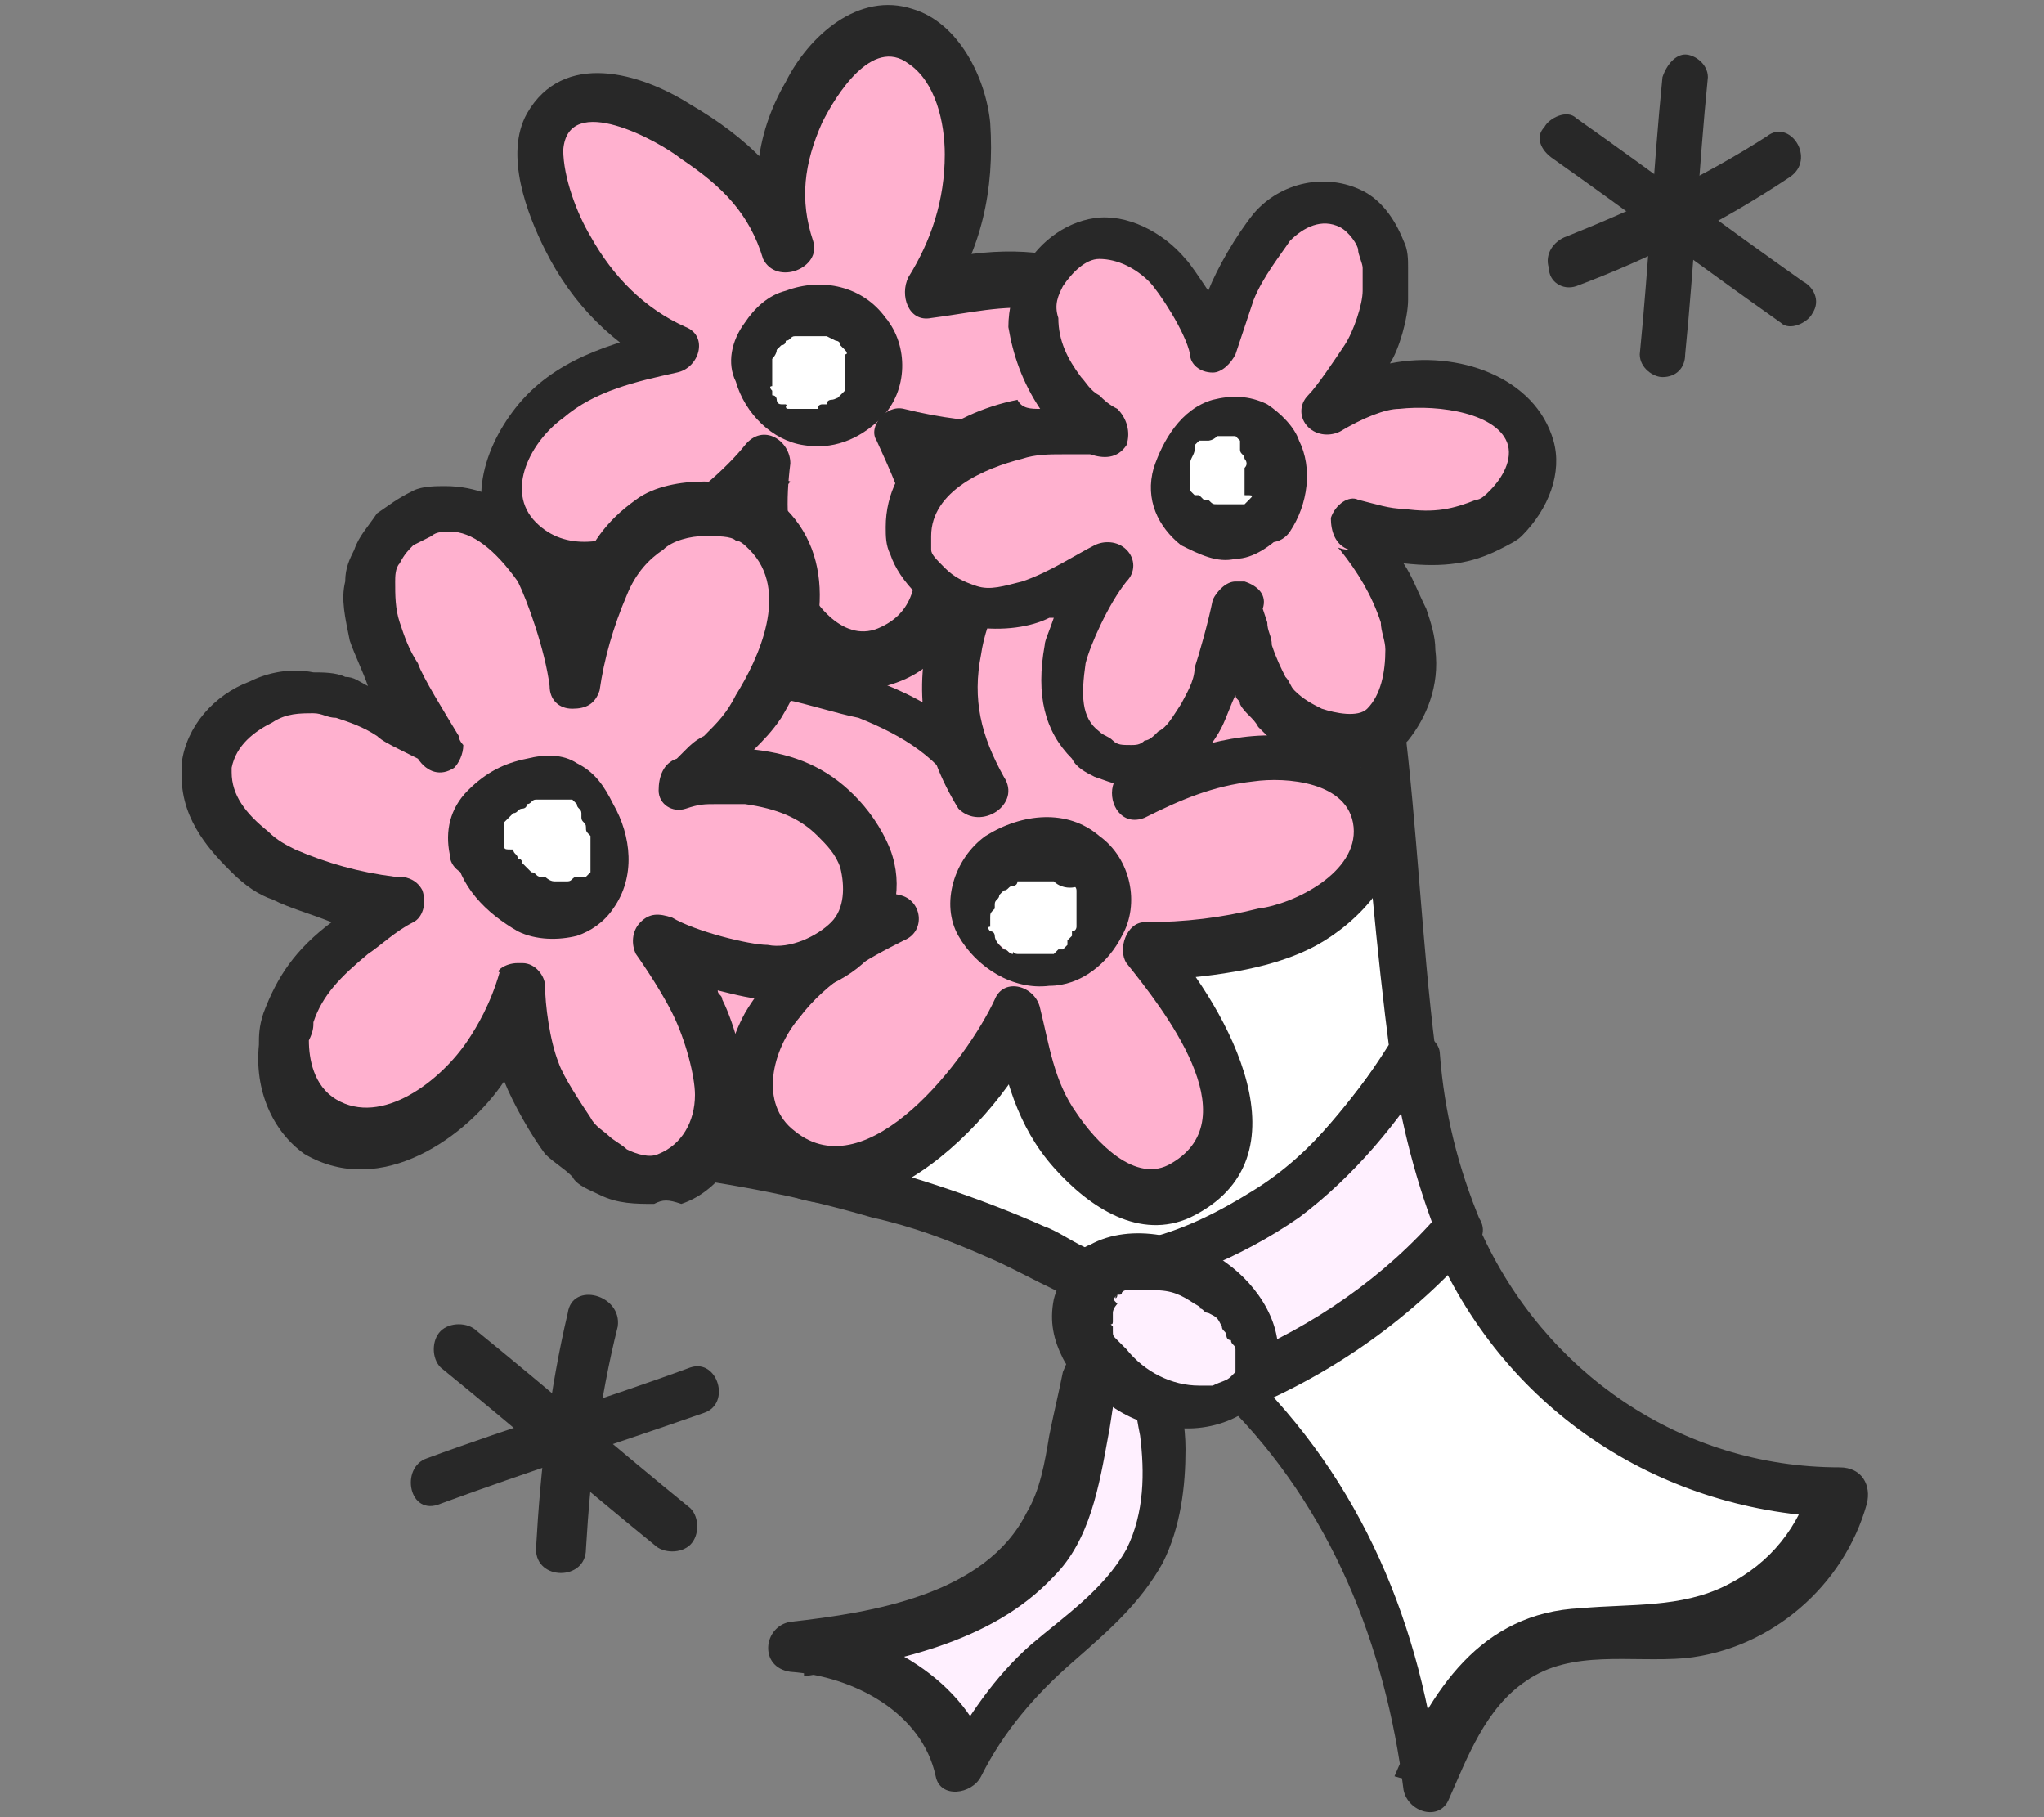 <?xml version="1.0" encoding="utf-8"?>
<!-- Generator: Adobe Illustrator 26.0.2, SVG Export Plug-In . SVG Version: 6.00 Build 0)  -->
<svg version="1.1" id="레이어_1" xmlns="http://www.w3.org/2000/svg" xmlns:xlink="http://www.w3.org/1999/xlink" x="0px"
	 y="0px" viewBox="0 0 45 40" style="enable-background:new 0 0 45 40;" xml:space="preserve">
<rect x="0" y="0" width="45" height="40" fill="#808080" stroke="none"/>
<style type="text/css">
	.st0{fill:#282828;}
	.st1{fill:#FFFFFF;}
	.st2{fill:#FFF0FF;}
	.st3{fill:#FFB1CF;}
</style>
<g>
	<g>
		<g>
			<path class="st0" d="M34.7,6.3c1.6-0.6,3.2-1.4,4.7-2.4c0.6-0.4,0-1.3-0.5-0.9c-1.4,0.9-2.9,1.6-4.4,2.2
				c-0.3,0.1-0.5,0.4-0.4,0.7C34.1,6.2,34.4,6.4,34.7,6.3L34.7,6.3z"/>
		</g>
	</g>
	<g>
		<g>
			<path class="st0" d="M36.6,1.7c-0.2,2-0.3,4.1-0.5,6.1c0,0.3,0.3,0.5,0.5,0.5c0.3,0,0.5-0.2,0.5-0.5c0.2-2,0.3-4.1,0.5-6.1
				c0-0.3-0.3-0.5-0.5-0.5C36.9,1.2,36.7,1.4,36.6,1.7L36.6,1.7z"/>
		</g>
	</g>
	<g>
		<g>
			<path class="st0" d="M34.2,3.5c1.7,1.2,3.3,2.4,5,3.6c0.2,0.2,0.6,0,0.7-0.2c0.2-0.3,0-0.6-0.2-0.7c-1.7-1.2-3.3-2.4-5-3.6
				c-0.2-0.2-0.6,0-0.7,0.2C33.8,3,33.9,3.3,34.2,3.5L34.2,3.5z"/>
		</g>
	</g>
	<g>
		<g>
			<path class="st0" d="M12.5,28.9c-0.4,1.7-0.6,3.4-0.7,5.2c0,0.7,1.1,0.7,1.1,0c0.1-1.7,0.3-3.3,0.7-4.9
				C13.7,28.5,12.6,28.2,12.5,28.9L12.5,28.9z"/>
		</g>
	</g>
	<g>
		<g>
			<path class="st0" d="M15.2,33.2c-1.6-1.3-3.1-2.6-4.7-3.9c-0.2-0.2-0.6-0.2-0.8,0c-0.2,0.2-0.2,0.6,0,0.8
				c1.6,1.3,3.1,2.6,4.7,3.9c0.2,0.2,0.6,0.2,0.8,0C15.4,33.8,15.4,33.4,15.2,33.2L15.2,33.2z"/>
		</g>
	</g>
	<g>
		<g>
			<path class="st0" d="M15.2,30.1c-1.9,0.7-3.9,1.3-5.8,2c-0.6,0.2-0.4,1.3,0.3,1c1.9-0.7,3.8-1.3,5.8-2
				C16.1,30.9,15.8,29.9,15.2,30.1L15.2,30.1z"/>
		</g>
	</g>
	<g>
		<g>
			<g>
				<path class="st1" d="M32.1,27.3c0-0.1,0-0.2-0.1-0.2c-1.3,1.5-2.9,2.7-4.8,3.4c2.1,2.1,3.6,4.9,4.1,8.8c0.5-1.2,1.1-2.5,2.3-3.1
					c1.1-0.5,2.3-0.2,3.5-0.4c1.6-0.3,2.9-1.5,3.4-3C36.4,32.9,33.4,30.2,32.1,27.3z"/>
			</g>
			<g>
				<g>
					<path class="st0" d="M32.6,27.1c0-0.1-0.1-0.2-0.1-0.2c-0.1-0.4-0.7-0.4-0.9-0.1c-1.2,1.4-2.8,2.5-4.5,3.2
						c-0.4,0.2-0.4,0.7-0.1,0.9c2.3,2.3,3.5,5.3,3.9,8.5c0.1,0.5,0.8,0.7,1,0.2c0.4-0.9,0.8-2,1.7-2.6c1-0.7,2.3-0.4,3.5-0.5
						c1.9-0.2,3.5-1.6,4-3.4c0.1-0.4-0.1-0.8-0.6-0.8C37,32.3,34,30.2,32.6,27.1c-0.3-0.6-1.3-0.2-1,0.4c1.6,3.6,5,5.8,8.9,5.9
						c-0.2-0.3-0.4-0.5-0.6-0.8c-0.3,1-0.9,1.8-1.9,2.3c-1,0.5-2.1,0.4-3.2,0.5c-2.2,0.1-3.3,1.8-4.1,3.7c0.3,0.1,0.7,0.1,1,0.2
						c-0.4-3.5-1.7-6.7-4.3-9.2c0,0.3-0.1,0.6-0.1,0.9c1.9-0.8,3.6-2,5-3.6c-0.3,0-0.6-0.1-0.9-0.1c0,0.1,0.1,0.2,0.1,0.2
						C31.9,28.2,32.9,27.8,32.6,27.1z"/>
				</g>
			</g>
		</g>
		<g>
			<g>
				<path class="st1" d="M31.1,23.2c-0.2-1.4-0.2-2.7-0.4-4.3c-0.4-3.4-0.1-4.7-2.1-9.2L14.2,25.3c3.6,0.5,7,1.3,9.9,2.9
					c1.6-0.3,3.1-0.9,4.3-1.8C29.5,25.5,30.3,24.4,31.1,23.2z"/>
			</g>
			<g>
				<g>
					<path class="st0" d="M31.6,23.1c-0.3-2.4-0.4-4.9-0.7-7.3c-0.2-2.2-0.9-4.3-1.8-6.3c-0.2-0.4-0.7-0.4-0.9-0.1
						C24,13.9,19.8,18.5,15.6,23c-0.6,0.6-1.2,1.3-1.8,1.9c-0.3,0.3,0,0.8,0.3,0.9c1.7,0.2,3.4,0.5,5.1,1c0.9,0.2,1.7,0.5,2.6,0.9
						c0.7,0.3,1.5,0.8,2.2,1c0.6,0.1,1.5-0.3,2-0.5c0.8-0.3,1.5-0.6,2.2-1.1c1.4-0.9,2.4-2.2,3.3-3.6c0.4-0.6-0.5-1.3-0.8-0.7
						c-0.8,1.3-1.8,2.6-3.1,3.4c-0.8,0.5-1.6,0.9-2.5,1.1c-0.3,0.1-0.7,0.2-1.1,0.2c-0.3-0.1-0.7-0.4-1-0.5
						c-2.7-1.2-5.7-1.9-8.7-2.3c0.1,0.3,0.2,0.6,0.3,0.9c4.2-4.6,8.4-9.1,12.6-13.7c0.6-0.6,1.2-1.3,1.8-1.9c-0.3,0-0.6-0.1-0.9-0.1
						c0.9,2,1.5,4,1.8,6.2c0.2,2.4,0.4,4.8,0.7,7.1C30.6,23.9,31.7,23.8,31.6,23.1z"/>
				</g>
			</g>
		</g>
		<g>
			<g>
				<path class="st2" d="M32,27.1c-0.6-1.4-0.8-2.6-1-3.9c-0.7,1.2-1.6,2.3-2.7,3.1c-1.3,1-2.8,1.6-4.3,1.8c1.2,0.6,2.3,1.4,3.2,2.3
					C29.1,29.7,30.8,28.6,32,27.1z"/>
			</g>
			<g>
				<g>
					<path class="st0" d="M32.6,26.9c-0.5-1.2-0.8-2.4-0.9-3.7c0-0.4-0.7-0.7-1-0.3C29.9,24,29.1,25.1,28,26
						c-1.2,0.9-2.5,1.4-3.9,1.7c-0.5,0.1-0.6,0.8-0.2,1c1.1,0.6,2.2,1.3,3.1,2.2c0.1,0.1,0.4,0.1,0.5,0.1c1.9-0.8,3.6-2,5-3.6
						c0.5-0.5-0.4-1.2-0.8-0.7c-1.2,1.4-2.8,2.5-4.5,3.2c0.2,0,0.4,0.1,0.5,0.1c-1-0.9-2.1-1.7-3.3-2.4c-0.1,0.3-0.1,0.7-0.2,1
						c1.6-0.3,3.1-0.9,4.4-1.8c1.2-0.9,2.2-2.1,3-3.4c-0.3-0.1-0.6-0.2-1-0.3c0.2,1.4,0.5,2.7,1,4C31.8,27.9,32.8,27.5,32.6,26.9z"
						/>
				</g>
			</g>
		</g>
		<g>
			<g>
				<path class="st2" d="M25.8,28.5c-0.4,0-1,0.5-1.3,0.8c-1.1,1.5-0.4,2.3-1.4,4.3c-1,1.9-3.9,2.4-5.6,2.7c1.4,0.1,3.3,1,3.7,2.6
					c0.3-0.6,0.5-0.9,0.9-1.5c0.4-0.5,1.2-1.2,1.7-1.6c1.9-1.6,2-2.9,1.7-5.1c-0.1-0.9,0.2-1.3,0.5-2C26,28.6,25.8,28.5,25.8,28.5z"
					/>
			</g>
			<g>
				<g>
					<path class="st0" d="M25.7,28c-1.1,0.1-1.9,1.2-2.3,2.2c-0.1,0.5-0.2,0.9-0.3,1.4c-0.1,0.6-0.2,1.2-0.5,1.7
						c-0.9,1.8-3.4,2.2-5.2,2.4c-0.6,0.1-0.7,1,0,1.1c1.4,0.1,2.9,0.9,3.2,2.3c0.1,0.5,0.8,0.4,1,0c0.5-1,1.2-1.8,2-2.5
						c0.8-0.7,1.5-1.3,2-2.2c0.4-0.8,0.5-1.7,0.5-2.5c0-0.5-0.1-1-0.2-1.5c0-0.6,0.3-1,0.5-1.5c0.1-0.2,0-0.5-0.2-0.6
						C26.3,28.1,26.2,28,26,28c-0.7-0.2-1.1,0.8-0.4,1c0.1,0,0.1,0,0.2,0.1c-0.1-0.2-0.1-0.4-0.2-0.6c-0.2,0.5-0.5,0.9-0.6,1.5
						c-0.1,0.5,0,1.1,0.1,1.6c0.1,0.8,0.1,1.7-0.3,2.5c-0.5,0.9-1.4,1.5-2.1,2.1c-0.8,0.7-1.4,1.6-1.9,2.5c0.3,0,0.7,0,1,0
						c-0.5-1.7-2.4-2.8-4.1-2.9c0,0.4,0,0.7,0,1.1c1.9-0.3,4.1-0.7,5.5-2.2c0.8-0.8,1-2,1.2-3.1c0.1-0.5,0.1-0.9,0.3-1.3
						c0.2-0.4,0.7-1.1,1.2-1.1C26.6,28.9,26.4,27.9,25.7,28z"/>
				</g>
			</g>
		</g>
		<g>
			<g>
				<path class="st2" d="M24.4,28c0.6-0.3,1.3-0.2,1.9,0c0.7,0.3,1.1,0.7,1.4,1.3c0.2,0.4,0.2,0.9-0.1,1.2c-0.4,0.4-1,0.6-1.6,0.5
					c-0.5-0.1-1-0.3-1.3-0.6c-0.3-0.3-0.7-0.6-0.8-1.1C23.7,28.9,23.9,28.3,24.4,28z"/>
			</g>
			<g>
				<g>
					<path class="st0" d="M24.6,28.5c0.1,0,0.1-0.1,0.2-0.1c0,0,0.1,0,0.1,0c-0.1,0,0,0,0,0c0.1,0,0.2,0,0.3,0c0.1,0,0.1,0,0.2,0
						c0.4,0,0.6,0.1,0.9,0.3c0,0,0.2,0.1,0.1,0.1c0.1,0,0.1,0.1,0.2,0.1c0.2,0.1,0.2,0.1,0.3,0.3c0,0.1,0.1,0.1,0.1,0.2
						c0.1,0.1,0,0,0,0c0,0,0,0.1,0.1,0.1c0,0.1,0.1,0.1,0.1,0.2c0,0,0,0.1,0,0.1c0,0.1,0-0.1,0,0.1c0,0,0,0.2,0,0.1c0,0,0,0.1,0,0.1
						c0,0,0,0.1,0,0c0,0,0,0.1,0,0.1c0-0.1,0,0,0,0c-0.1,0.1,0,0.1,0,0c0,0-0.1,0.1-0.1,0.1c-0.1,0.1-0.2,0.1-0.4,0.2c0,0-0.1,0,0,0
						c0,0-0.1,0-0.1,0c0,0-0.1,0-0.1,0c0,0-0.2,0-0.1,0c-0.6,0-1.2-0.3-1.6-0.8c0,0-0.1-0.1-0.2-0.2c-0.1-0.1-0.1-0.1-0.1-0.2
						c0,0,0-0.1,0-0.1c-0.1-0.1,0,0,0-0.1c0,0,0-0.1,0-0.1c0,0.1,0,0,0,0c0,0,0-0.1,0-0.1c0-0.1,0,0,0,0c0-0.1,0.1-0.2,0.1-0.2
						c0,0.1,0,0,0,0C24.5,28.6,24.5,28.6,24.6,28.5C24.6,28.6,24.5,28.6,24.6,28.5c0.1,0,0.1,0,0.1-0.1c0.3-0.1,0.3-0.5,0.1-0.8
						c-0.2-0.3-0.5-0.3-0.8-0.1c-0.4,0.2-0.7,0.7-0.8,1.1c-0.1,0.5,0,0.9,0.2,1.3c0.2,0.4,0.6,0.7,1,1c0.4,0.3,0.9,0.5,1.3,0.5
						c1,0.2,2.2-0.3,2.4-1.3c0.2-0.9-0.4-1.8-1.1-2.3c-0.8-0.6-2.1-0.9-3-0.4c-0.3,0.1-0.4,0.4-0.3,0.7C24,28.5,24.3,28.7,24.6,28.5
						z"/>
				</g>
			</g>
		</g>
		<g>
			<path class="st3" d="M14.4,23.3c0.1,0,4.3,0.2,4.3,0.2l8-5.4l2.8-3.2l-3.8-2.3l-5.8-0.3l-3.5,1l-0.7,2.2L13.4,22L14.4,23.3z"/>
		</g>
		<g>
			<g>
				<path class="st3" d="M17.4,5.4C17,4.1,17.2,3.3,17.8,2c0.4-0.8,1.4-1.6,2.2-1.3c0.7,0.2,1.2,1.3,1.3,2.1
					c0.1,1.3-0.1,2.4-0.9,3.6c0.8-0.2,1.3-0.3,2.1-0.3c0.5,0,1.1,0.1,1.6,0.4c0.5,0.2,0.9,0.8,1,1.3c0.2,0.7-0.4,1.3-1,1.6
					c-0.6,0.4-1.4,0.4-2.1,0.4c-0.7,0-1.1-0.1-2-0.3c0.4,0.7,0.4,1,0.7,1.7c0.2,0.8,0.3,1.6,0,2.3c-0.4,0.7-1.3,1.2-2,0.9
					c-0.3-0.1-0.6-0.4-0.8-0.7c-0.8-1.1-0.9-2.2-0.8-3.6c-0.7,0.9-1.7,1.6-2.8,2s-2.3,0.3-2.9-0.7c-0.6-0.9,0-2.1,0.7-2.7
					c0.8-0.7,1.7-1,2.9-1.3c-1.3-0.6-2-1.7-2.4-2.4c-0.2-0.3-0.6-1.8-0.6-2.1c0-0.6,0.6-1,1.2-1c0.6-0.1,1.1,0.2,1.6,0.5
					C16,3.3,16.9,4,17.4,5.4z"/>
			</g>
			<g>
				<g>
					<path class="st0" d="M17.9,5.3c-0.3-0.9-0.2-1.7,0.2-2.6c0.3-0.6,1.1-1.9,1.9-1.3c0.6,0.4,0.8,1.3,0.8,2c0,1-0.3,1.9-0.8,2.7
						c-0.2,0.4,0,1,0.5,0.9c0.8-0.1,1.6-0.3,2.4-0.2c0.7,0.1,1.9,0.5,1.7,1.4C24.4,9,23,9.3,22.3,9.3c-0.8,0-1.6-0.1-2.4-0.3
						c-0.4-0.1-0.8,0.4-0.6,0.7c0.5,1.1,1.6,3.4,0.1,4.1c-0.8,0.4-1.5-0.5-1.8-1.2c-0.3-0.8-0.3-1.6-0.2-2.4c0-0.5-0.6-0.9-1-0.4
						c-0.8,1-3.3,3-4.6,1.7c-0.7-0.7-0.1-1.8,0.6-2.3c0.7-0.6,1.6-0.8,2.5-1c0.5-0.1,0.7-0.8,0.2-1c-0.9-0.4-1.6-1.1-2.1-2
						c-0.3-0.5-0.6-1.3-0.6-1.9c0.1-1.3,2.1-0.2,2.6,0.2c0.9,0.6,1.5,1.2,1.8,2.2C17.1,6.3,18.1,5.9,17.9,5.3
						c-0.5-1.4-1.5-2.3-2.7-3c-1.1-0.7-2.8-1.2-3.6,0.2c-0.5,0.9,0,2.2,0.4,3c0.6,1.2,1.5,2.1,2.7,2.7c0.1-0.3,0.1-0.7,0.2-1
						c-1.2,0.3-2.5,0.6-3.4,1.6c-0.8,0.9-1.3,2.3-0.5,3.3c1.7,2.4,5.1,0.2,6.4-1.5c-0.3-0.1-0.6-0.3-1-0.4c-0.1,1.2-0.1,2.4,0.5,3.4
						c0.5,1,1.4,1.8,2.6,1.5c2.6-0.7,1.7-4,0.9-5.7c-0.2,0.2-0.4,0.5-0.6,0.7c1.2,0.2,2.5,0.4,3.6,0.1c0.9-0.2,2.1-1,2.2-2.1
						c0.1-1-0.8-2-1.7-2.3c-1.2-0.4-2.4-0.3-3.6,0c0.2,0.3,0.3,0.6,0.5,0.9c0.8-1.2,1.1-2.5,1-4c-0.1-1-0.7-2.2-1.7-2.5
						c-1.2-0.4-2.3,0.6-2.8,1.6c-0.7,1.2-0.8,2.5-0.4,3.8C17.1,6.3,18.1,5.9,17.9,5.3z"/>
				</g>
			</g>
		</g>
		<g>
			<g>
				<path class="st1" d="M19.1,7.3C19,7.1,18.8,7,18.7,6.9c-0.3-0.2-0.6-0.2-0.9-0.1c-0.4,0.1-0.8,0.3-1,0.7
					c-0.1,0.1-0.1,0.2-0.1,0.4c0,0.2,0,0.4,0.1,0.6C16.8,8.7,17,8.9,17.2,9c0.8,0.6,2,0.1,2.1-0.9c0-0.1,0-0.1,0-0.2
					c0-0.1,0-0.2,0-0.3C19.3,7.6,19.2,7.4,19.1,7.3z"/>
			</g>
			<g>
				<g>
					<path class="st0" d="M19.5,7c-0.5-0.7-1.4-0.9-2.2-0.6c-0.4,0.1-0.7,0.4-0.9,0.7c-0.3,0.4-0.4,0.9-0.2,1.3
						c0.2,0.7,0.8,1.3,1.5,1.4c0.6,0.1,1.2-0.1,1.7-0.6C20,8.6,20,7.6,19.5,7c-0.2-0.2-0.5-0.3-0.8-0.1c-0.2,0.2-0.3,0.5-0.1,0.8
						c0,0,0.1,0.1,0,0.1c0-0.1,0,0.1,0,0.1c0,0,0,0.1,0,0.1c0,0,0,0.1,0,0c0,0.1,0,0.1,0,0.2c0,0,0,0.1,0,0c0,0,0,0.1,0,0.1
						c0,0,0,0.1,0,0.1c0,0.1,0,0,0,0c0,0,0,0.1,0,0.1c0,0,0,0,0,0.1c0,0,0,0,0,0c0,0-0.1,0.1-0.1,0.1c0,0-0.1,0.1-0.1,0.1
						c0.1-0.1,0,0-0.1,0c0,0-0.1,0-0.1,0.1c-0.1,0.1,0.1,0,0,0c0,0-0.1,0-0.1,0c0,0-0.1,0-0.1,0.1c0,0,0,0-0.1,0c-0.1,0,0,0,0,0
						c0,0-0.1,0-0.1,0c0,0-0.1,0-0.2,0c0,0,0.1,0,0.1,0c0,0,0,0-0.1,0c-0.1,0-0.1,0-0.1,0c-0.1,0,0,0,0,0c0,0-0.1,0-0.1,0
						c-0.1,0-0.1,0-0.1-0.1c-0.1,0,0.1,0.1,0,0c0,0,0,0-0.1,0c-0.1,0-0.1-0.1-0.1-0.1c0.1,0.1,0,0,0,0c0,0,0-0.1-0.1-0.1
						c0,0,0,0,0-0.1c0,0-0.1-0.1,0-0.1c0,0.1,0-0.1,0-0.1c0,0,0-0.1,0-0.1c0,0,0-0.1,0-0.1c-0.1-0.1,0,0.1,0,0c0,0,0-0.1,0-0.1
						c0-0.1,0,0.1,0,0c0,0,0-0.1,0-0.1c0,0.1,0,0,0,0c0,0,0-0.1,0-0.1c0,0.1,0,0,0,0c0,0,0.1-0.1,0.1-0.2c0,0-0.1,0.1,0,0
						c0,0,0,0,0.1-0.1c0,0,0.1,0,0.1-0.1c0.1,0,0.1,0,0,0c0.1,0,0.1-0.1,0.2-0.1c0,0,0.1,0,0.1,0c0,0,0,0-0.1,0c0,0,0,0,0.1,0
						c0.1,0,0.2,0,0.2,0c0,0,0.1,0,0.1,0c-0.1,0-0.1,0,0,0c0,0,0,0,0.1,0c0,0,0.1,0,0.1,0c0,0,0,0,0.1,0c0,0,0,0,0,0
						c0,0,0.2,0.1,0.2,0.1c0.1,0.1,0,0,0,0c0,0,0.1,0,0.1,0.1c0,0,0.1,0.1,0,0c0,0,0.1,0.1,0.1,0.1c0.2,0.2,0.5,0.3,0.8,0.1
						C19.6,7.5,19.7,7.2,19.5,7z"/>
				</g>
			</g>
		</g>
		<g>
			<g>
				<path class="st3" d="M21.7,17.4c-0.8-1.2-0.8-2.2-0.5-3.6c0.2-0.9,1-2,1.9-1.9c0.8,0,1.6,1,1.9,1.8c0.4,1.3,0.5,2.5,0,3.9
					c0.8-0.4,1.2-0.6,2.1-0.8c0.5-0.1,1.2-0.2,1.7,0c0.5,0.1,1.1,0.6,1.4,1.1c0.4,0.7-0.1,1.4-0.6,2c-0.6,0.6-1.3,0.8-2.1,1
					c-0.8,0.2-1.2,0.2-2.1,0.3c0.6,0.7,0.7,0.9,1.1,1.6c0.5,0.7,0.8,1.6,0.6,2.4c-0.2,0.8-1,1.6-1.8,1.4c-0.4-0.1-0.7-0.3-1-0.5
					c-1.1-0.9-1.5-2-1.8-3.5c-0.5,1.1-1.4,2.1-2.3,2.8c-0.9,0.8-2.2,0.9-3.1,0.1c-0.8-0.8-0.5-2.2,0-3c0.6-1,1.5-1.5,2.7-2.1
					c-1.5-0.2-2.5-1.2-3.1-1.8c-0.3-0.3-1.1-1.6-1.2-2c-0.1-0.6,0.4-1.2,0.9-1.4c0.6-0.2,1.2-0.1,1.8,0.1
					C19.6,15.6,20.8,16.1,21.7,17.4z"/>
			</g>
			<g>
				<g>
					<path class="st0" d="M22.1,17.1c-0.5-0.9-0.7-1.7-0.5-2.7c0.1-0.7,0.6-2.1,1.6-2c0.8,0.1,1.3,1.3,1.4,2c0.2,1,0.2,2-0.1,2.9
						c-0.1,0.4,0.2,0.9,0.7,0.7c0.8-0.4,1.5-0.7,2.4-0.8c0.7-0.1,2.1,0,2.2,1c0.1,1-1.3,1.7-2.1,1.8c-0.8,0.2-1.6,0.3-2.5,0.3
						c-0.4,0-0.6,0.6-0.4,0.9c0.8,1,2.7,3.4,1,4.4c-0.8,0.5-1.7-0.5-2.1-1.1c-0.5-0.7-0.6-1.5-0.8-2.3c-0.1-0.5-0.8-0.7-1-0.2
						c-0.6,1.3-2.8,4.2-4.4,2.9c-0.8-0.6-0.5-1.8,0.1-2.5c0.6-0.8,1.5-1.3,2.3-1.7c0.5-0.2,0.4-0.9-0.1-1c-1-0.2-1.9-0.7-2.7-1.5
						c-0.4-0.5-1-1.2-1.1-1.8c-0.2-0.7,0.7-1,1.3-1c0.5,0.1,1.1,0.3,1.6,0.4c1,0.4,1.8,0.9,2.3,1.8C21.6,18.3,22.5,17.7,22.1,17.1
						c-0.8-1.2-2-1.9-3.4-2.3c-1.3-0.4-3.4-0.6-3.8,1.1c-0.2,1,0.6,2.1,1.2,2.8c0.9,1.1,2.1,1.8,3.5,2.1c0-0.3-0.1-0.7-0.1-1
						c-1.2,0.6-2.4,1.3-3.1,2.5c-0.6,1.1-0.7,2.6,0.2,3.5c2.3,2.1,5.4-1.1,6.3-3.1c-0.3-0.1-0.7-0.1-1-0.2c0.2,1.2,0.5,2.3,1.3,3.2
						c0.8,0.9,1.9,1.6,3,1.1c2.7-1.3,0.8-4.6-0.5-6.1c-0.1,0.3-0.2,0.6-0.4,0.9c1.2-0.1,2.6-0.2,3.7-0.8c0.9-0.5,2-1.6,1.7-2.8
						c-0.2-1-1.4-1.7-2.4-1.8c-1.3-0.1-2.5,0.4-3.7,0.9c0.2,0.2,0.5,0.5,0.7,0.7c0.5-1.4,0.5-2.9,0-4.3c-0.3-1-1.3-2.1-2.4-2.1
						c-1.2,0-2.1,1.2-2.4,2.3c-0.4,1.5-0.2,2.8,0.6,4.1C21.6,18.3,22.5,17.7,22.1,17.1z"/>
				</g>
			</g>
		</g>
		<g>
			<g>
				<path class="st1" d="M23.9,18.8c-0.2-0.1-0.4-0.2-0.6-0.3c-0.4-0.1-0.7,0-1,0.1c-0.4,0.2-0.7,0.5-0.8,1c0,0.1,0,0.3,0,0.4
					c0,0.2,0.1,0.4,0.3,0.6c0.2,0.2,0.4,0.4,0.7,0.5c1,0.4,2.1-0.5,1.9-1.5c0-0.1,0-0.1,0-0.2c0-0.1-0.1-0.2-0.1-0.3
					C24.1,19.1,24,18.9,23.9,18.8z"/>
			</g>
			<g>
				<g>
					<path class="st0" d="M24.2,18.4c-0.7-0.6-1.7-0.5-2.5,0c-0.7,0.5-1,1.5-0.6,2.2c0.4,0.7,1.2,1.2,2,1.1c0.7,0,1.3-0.5,1.6-1.1
						C25.1,19.9,24.9,18.9,24.2,18.4c-0.2-0.2-0.6-0.1-0.8,0.1c-0.2,0.2-0.1,0.6,0.1,0.8c0,0,0,0,0.1,0.1c0.1,0.1,0,0,0,0
						c0,0.1,0.1,0.1,0.1,0.2c0,0,0,0.1,0,0c0,0,0,0.1,0,0.1c0,0,0,0.1,0,0.1c0,0.1,0-0.1,0,0.1c0,0,0,0.1,0,0.1c0,0.1,0,0,0,0
						c0,0,0,0.1,0,0.1c0,0.1,0,0.1,0,0.2c0,0.1,0,0,0,0c0,0,0,0,0,0c0,0,0,0,0,0.1c0,0,0,0.1-0.1,0.1c0,0.1,0,0,0,0s0,0.1,0,0.1
						c0,0-0.1,0.1-0.1,0.1l0,0.1c0.1,0,0.1-0.1,0,0c0,0,0,0,0,0c0,0-0.1,0.1-0.1,0.1c0,0-0.1,0-0.1,0c-0.1,0,0.1,0,0,0
						c0,0-0.1,0.1-0.1,0.1c0,0,0,0-0.1,0c0,0-0.1,0,0,0c0.1,0-0.1,0-0.1,0c0,0-0.1,0-0.1,0c0,0,0.1,0,0,0c0,0-0.1,0-0.1,0
						c0,0-0.2,0-0.2,0c0,0,0,0,0.1,0c0,0,0,0-0.1,0c0,0-0.1,0-0.1,0c0,0-0.1,0-0.1,0c-0.1,0-0.1-0.1-0.1,0c-0.1,0-0.1-0.1-0.2-0.1
						c0,0,0,0-0.1-0.1c0,0-0.1-0.1,0,0c0,0-0.1-0.1-0.1-0.2c0,0,0-0.1-0.1-0.1c0,0.1,0,0,0,0c0,0-0.1-0.1,0-0.1c0,0.1,0,0,0,0
						c0,0,0-0.1,0,0c0,0.1,0-0.1,0-0.1c0,0,0-0.1,0-0.1c0-0.1,0,0.1,0,0c0-0.1,0-0.1,0.1-0.2c0,0,0.1-0.1,0,0c0,0,0,0,0-0.1
						c0-0.1,0.1-0.1,0.1-0.2c0.1-0.1,0,0,0,0c0,0,0.1-0.1,0.1-0.1c0.1,0,0.1-0.1,0.2-0.1c0,0-0.1,0.1,0,0c0,0,0.1,0,0.1-0.1
						c0,0,0.1,0,0.1,0c0.1,0-0.1,0,0.1,0c0,0,0.1,0,0.1,0c0,0,0.2,0,0.1,0c0.1,0,0.2,0,0.2,0c0.1,0-0.1,0,0,0c0,0,0.1,0,0.1,0
						c0,0,0.1,0,0.1,0c-0.1-0.1,0,0,0,0c0.2,0.2,0.6,0.2,0.8-0.1C24.4,18.9,24.4,18.6,24.2,18.4z"/>
				</g>
			</g>
		</g>
		<g>
			<path class="st3" d="M30.5,5.4c0.1,0.2,0.1,0.3,0.1,0.5c0,0.2,0,0.4,0,0.6c0,0.3-0.2,1-0.4,1.3c-0.2,0.4-0.7,1-0.9,1.3
				c0.6-0.3,1.1-0.5,1.4-0.5c1.1-0.2,2.7,0.1,3,1.3c0.2,0.6-0.1,1.2-0.6,1.6c-0.1,0.1-0.2,0.2-0.4,0.3c-0.6,0.3-1.1,0.3-1.9,0.3
				c-0.4,0-0.8-0.1-1.1-0.2c0,0,0.1,0.1,0.1,0.1c0.4,0.5,0.8,1.2,1,1.8c0.1,0.2,0.1,0.5,0.2,0.7c0,0.6-0.1,1.2-0.5,1.6
				c-0.1,0.1-0.1,0.1-0.2,0.1c-0.4,0.3-1.1,0.3-1.6,0.1c-0.3-0.1-0.6-0.3-0.8-0.6c-0.1-0.1-0.2-0.3-0.3-0.4
				c-0.2-0.3-0.3-0.6-0.3-0.9c0-0.2-0.1-0.4-0.1-0.5c0-0.1,0-0.2-0.1-0.3c0-0.1-0.1-0.2,0-0.3c-0.1,0.5-0.4,1.3-0.5,1.6
				c-0.1,0.3-0.2,0.6-0.4,0.8c-0.2,0.3-0.4,0.5-0.6,0.7c-0.1,0.1-0.3,0.2-0.4,0.2c-0.2,0.1-0.4,0.1-0.6,0.1c-0.2,0-0.3,0-0.6-0.1
				c-0.1-0.1-0.3-0.2-0.4-0.3c-0.5-0.5-0.5-1.3-0.4-1.9c0.1-0.5,0.6-1.4,1-2c-0.5,0.3-1.1,0.7-1.7,0.9c-0.5,0.2-0.9,0.3-1.4,0.1
				c-0.4-0.1-0.7-0.3-0.9-0.5c-0.2-0.2-0.4-0.4-0.5-0.7c0-0.1-0.1-0.3-0.1-0.5c0-1.3,1.3-2,2.5-2.2c0.3-0.1,0.7-0.1,1.1-0.1
				c0.2,0,0.3,0,0.5,0c0.1,0,0.3,0,0.4,0.1c-0.2-0.1-0.4-0.3-0.5-0.4c-0.1-0.1-0.3-0.3-0.4-0.4c-0.4-0.5-0.6-1-0.6-1.6
				c0-0.3,0.1-0.7,0.2-0.9c0.2-0.5,0.7-0.8,1.2-0.9c0.6-0.1,1.2,0.2,1.6,0.7c0.3,0.3,0.8,1.3,1,1.8c0,0,0.2-0.7,0.4-1.3
				C27.4,6,27.8,5.4,28.1,5c0.4-0.5,1.2-0.7,1.8-0.4C30.1,4.8,30.3,5.1,30.5,5.4z"/>
			<path class="st0" d="M29.9,16.9c-0.4,0-0.8,0-1.2-0.2c-0.4-0.1-0.7-0.4-1-0.7c-0.1-0.2-0.3-0.3-0.4-0.5c0-0.1-0.1-0.1-0.1-0.2
				c-0.1,0.2-0.2,0.5-0.3,0.7c-0.2,0.4-0.5,0.7-0.7,0.9c-0.2,0.1-0.4,0.3-0.5,0.3c-0.3,0.1-0.5,0.2-0.8,0.1c-0.3,0-0.5-0.1-0.8-0.2
				c-0.2-0.1-0.4-0.2-0.5-0.4c-0.6-0.6-0.8-1.4-0.6-2.5c0-0.1,0.1-0.3,0.2-0.6c0,0-0.1,0-0.1,0c-0.4,0.2-1,0.3-1.7,0.2
				c-0.5-0.1-0.9-0.3-1.2-0.7c-0.3-0.3-0.5-0.6-0.6-0.9c-0.1-0.2-0.1-0.4-0.1-0.6c0-1.5,1.4-2.5,2.9-2.8C22.5,9,22.7,9,22.9,9
				c-0.4-0.6-0.6-1.2-0.7-1.8c0-0.4,0.1-0.8,0.3-1.2c0.3-0.6,0.9-1.1,1.6-1.2c0,0,0,0,0,0c0.7-0.1,1.5,0.3,2,0.9
				c0.1,0.1,0.3,0.4,0.5,0.7c0.2-0.5,0.6-1.2,1-1.7c0.6-0.7,1.6-0.9,2.4-0.5c0.4,0.2,0.7,0.6,0.9,1.1l0,0c0.1,0.2,0.1,0.4,0.1,0.6
				c0,0.2,0,0.5,0,0.7c0,0.4-0.2,1.1-0.4,1.4c1.5-0.3,3.2,0.3,3.6,1.7c0.2,0.7-0.1,1.5-0.7,2.1c-0.1,0.1-0.3,0.2-0.5,0.3
				c-0.6,0.3-1.2,0.4-2.1,0.3c0.2,0.3,0.3,0.6,0.5,1c0.1,0.3,0.2,0.6,0.2,0.9c0.1,0.8-0.2,1.5-0.6,2c-0.1,0.1-0.1,0.1-0.2,0.2
				C30.5,16.8,30.2,16.9,29.9,16.9z M27.2,12.8c0,0,0.1,0,0.2,0c0.3,0.1,0.5,0.3,0.4,0.6l0.1,0.3c0,0.2,0.1,0.3,0.1,0.5
				c0.1,0.3,0.2,0.5,0.3,0.7c0.1,0.1,0.1,0.2,0.2,0.3c0.2,0.2,0.4,0.3,0.6,0.4c0.3,0.1,0.8,0.2,1,0c0.3-0.3,0.4-0.8,0.4-1.3
				c0-0.2-0.1-0.4-0.1-0.6c-0.2-0.6-0.5-1.1-0.9-1.6c-0.1-0.1,0,0,0.2,0c0,0,0,0,0,0c-0.3-0.1-0.4-0.4-0.4-0.7
				c0.1-0.3,0.4-0.5,0.6-0.4c0,0,0,0,0,0l0,0c0.4,0.1,0.7,0.2,1,0.2c0.7,0.1,1.1,0,1.6-0.2c0.1,0,0.2-0.1,0.3-0.2
				c0.2-0.2,0.5-0.6,0.4-1C33,9.1,31.7,8.9,30.8,9c-0.3,0-0.8,0.2-1.3,0.5c-0.2,0.1-0.5,0.1-0.7-0.1s-0.2-0.5,0-0.7
				c0.2-0.2,0.6-0.8,0.8-1.1C29.8,7.3,30,6.7,30,6.4c0-0.1,0-0.3,0-0.5c0-0.1-0.1-0.3-0.1-0.4l0,0c0-0.1-0.2-0.4-0.4-0.5
				c-0.4-0.2-0.8,0-1.1,0.3c-0.2,0.3-0.6,0.8-0.8,1.3c-0.2,0.6-0.4,1.2-0.4,1.2c-0.1,0.2-0.3,0.4-0.5,0.4c-0.3,0-0.5-0.2-0.5-0.4
				c-0.1-0.5-0.7-1.4-0.9-1.6c-0.3-0.3-0.7-0.5-1.1-0.5l0,0c-0.3,0-0.6,0.3-0.8,0.6c-0.1,0.2-0.2,0.4-0.1,0.7c0,0.5,0.2,0.9,0.5,1.3
				c0.1,0.1,0.2,0.3,0.4,0.4c0.1,0.1,0.2,0.2,0.4,0.3l0,0c0.2,0.2,0.3,0.5,0.2,0.8c-0.2,0.3-0.5,0.3-0.8,0.2l0,0c0,0-0.1,0-0.1,0
				c-0.2,0-0.4,0-0.5,0c-0.3,0-0.6,0-0.9,0.1c-0.8,0.2-2,0.7-2,1.7c0,0.1,0,0.2,0,0.3c0,0.1,0.1,0.2,0.3,0.4
				c0.2,0.2,0.4,0.3,0.7,0.4c0.3,0.1,0.6,0,1-0.1c0.6-0.2,1.2-0.6,1.6-0.8c0.2-0.1,0.5-0.1,0.7,0.1c0.2,0.2,0.2,0.5,0,0.7
				c-0.4,0.5-0.8,1.4-0.9,1.8c-0.1,0.7-0.1,1.2,0.3,1.5c0.1,0.1,0.2,0.1,0.3,0.2c0.1,0.1,0.2,0.1,0.4,0.1c0.1,0,0.2,0,0.3-0.1
				c0.1,0,0.2-0.1,0.3-0.2c0.2-0.1,0.3-0.3,0.5-0.6c0.1-0.2,0.3-0.5,0.3-0.8c0.1-0.3,0.3-1,0.4-1.5C26.8,13,27,12.8,27.2,12.8z"/>
		</g>
		<g>
			<g>
				<path class="st1" d="M27.9,11.4c-0.1,0.2-0.3,0.3-0.4,0.3c-0.1,0.1-0.3,0.1-0.4,0.1c-0.2,0-0.5-0.1-0.7-0.2
					c-0.4-0.2-0.7-0.6-0.6-1.1c0.1-0.4,0.3-0.8,0.6-1.1c0.3-0.2,0.7-0.3,1.1-0.1c0.3,0.2,0.5,0.5,0.6,0.8
					C28.2,10.6,28.2,11,27.9,11.4z"/>
			</g>
			<g>
				<g>
					<path class="st0" d="M27.5,11C27.5,11.1,27.5,11.1,27.5,11C27.5,11.1,27.4,11.2,27.5,11c0,0-0.1,0.1-0.1,0.1c0,0,0,0-0.1,0
						c0,0-0.1,0.1,0,0c0.1,0,0,0,0,0c0,0,0,0-0.1,0c-0.1,0,0.1,0,0,0c0,0-0.1,0-0.1,0c0,0-0.1,0,0,0c0,0-0.1,0-0.2,0
						c0,0-0.1,0-0.1,0c0,0,0.1,0,0,0c-0.1,0-0.1,0-0.2-0.1c0,0,0,0-0.1,0c-0.1,0,0,0,0,0c0,0-0.1-0.1-0.1-0.1c0,0,0,0-0.1,0
						c-0.1,0,0.1,0.1,0,0c0,0-0.1-0.1-0.1-0.1c0-0.1,0,0.1,0,0c0,0,0,0,0-0.1c0,0,0-0.1,0-0.1c0,0,0,0.1,0,0c0,0,0-0.1,0-0.1
						c0,0.1,0,0.1,0,0c0,0,0-0.1,0-0.1c0-0.1,0-0.1,0-0.1c0,0.1,0,0.1,0,0c0,0,0-0.1,0-0.1c0-0.1,0.1-0.2,0.1-0.3c-0.1,0.1,0,0,0,0
						c0,0,0,0,0-0.1c0,0,0.1-0.1,0.1-0.1l0,0c0,0,0,0,0,0c0,0,0.1,0,0.1,0c0,0,0,0,0.1,0c0.1-0.1-0.1,0,0,0c0,0,0.1,0,0.2-0.1
						c0,0-0.1,0,0,0c0,0,0,0,0.1,0c0.1,0,0,0,0,0s0.1,0,0.1,0c0,0,0.1,0,0.1,0c-0.1,0-0.1,0,0,0c0,0,0,0,0,0c0,0,0.1,0,0.1,0
						c0.1,0,0,0,0,0c0,0,0.1,0.1,0.1,0.1c0.1,0-0.1-0.1,0,0c0,0,0,0,0,0.1c0,0,0,0,0,0.1c0.1,0.1,0-0.1,0,0c0,0.1,0.1,0.1,0.1,0.2
						c0,0,0.1,0.1,0,0.2c0,0,0-0.1,0,0c0,0,0,0.1,0,0.1c0,0.1,0,0.1,0,0.2c0,0.1,0,0,0,0c0,0,0,0.1,0,0.1c0,0,0,0.1,0,0.1
						c0,0,0,0,0,0.1c0,0,0,0,0,0C27.6,10.9,27.6,10.9,27.5,11C27.6,11,27.5,11,27.5,11C27.5,11,27.5,11,27.5,11
						C27.5,11,27.5,11,27.5,11c-0.2,0.2-0.2,0.6,0.1,0.8c0.2,0.2,0.6,0.2,0.8-0.1c0.4-0.6,0.5-1.4,0.2-2c-0.1-0.3-0.4-0.6-0.7-0.8
						c-0.4-0.2-0.8-0.2-1.2-0.1c-0.7,0.2-1.1,0.9-1.3,1.5C25.2,11,25.5,11.6,26,12c0.4,0.2,0.8,0.4,1.2,0.3c0.4,0,0.8-0.3,1.1-0.6
						c0.2-0.2,0.2-0.6-0.1-0.8C28,10.8,27.7,10.8,27.5,11z"/>
				</g>
			</g>
		</g>
		<g>
			<path class="st3" d="M13.5,25.7c-0.2-0.1-0.4-0.2-0.5-0.3c-0.2-0.1-0.3-0.3-0.5-0.5c-0.3-0.3-0.6-1-0.8-1.4
				c-0.2-0.6-0.3-1.5-0.3-1.8c-0.2,0.7-0.5,1.3-0.8,1.7c-0.7,1.1-2.3,2.2-3.6,1.4c-0.6-0.4-0.9-1.1-0.9-1.8c0-0.2,0-0.4,0.1-0.5
				c0.2-0.7,0.7-1.3,1.3-1.8c0.4-0.3,0.7-0.6,1.1-0.8c0,0-0.2,0-0.2,0c-0.8-0.1-1.6-0.3-2.3-0.6c-0.3-0.1-0.5-0.3-0.8-0.5
				c-0.5-0.4-0.9-1-0.9-1.7c0-0.1,0-0.2,0-0.3c0.1-0.7,0.6-1.1,1.2-1.4c0.4-0.1,0.7-0.2,1.1-0.2c0.2,0,0.4,0,0.6,0.1
				c0.4,0.1,0.7,0.3,1,0.5c0.2,0.1,0.4,0.2,0.5,0.4c0.1,0.1,0.2,0.1,0.3,0.2c0.1,0.1,0.2,0.1,0.3,0.2c-0.3-0.5-0.8-1.4-0.9-1.7
				c-0.1-0.3-0.3-0.7-0.4-1C8,13.4,8,13,8,12.6c0-0.2,0.1-0.4,0.1-0.5c0.1-0.2,0.2-0.4,0.4-0.6c0.2-0.2,0.3-0.3,0.6-0.3
				c0.2-0.1,0.4-0.1,0.6-0.1c0.9,0,1.5,0.6,2,1.3c0.3,0.5,0.7,1.7,0.8,2.5c0.2-0.7,0.4-1.5,0.7-2.1c0.2-0.5,0.5-1,1-1.3
				c0.4-0.2,0.8-0.4,1.2-0.4c0.3,0,0.7,0,0.9,0.2c0.2,0.1,0.3,0.2,0.4,0.3c1.1,1,0.6,2.8-0.2,3.9c-0.2,0.3-0.5,0.7-0.8,1
				c-0.1,0.1-0.3,0.3-0.4,0.4c-0.1,0.1-0.3,0.3-0.4,0.3c0.3-0.1,0.6-0.1,0.8-0.1c0.2,0,0.5,0,0.7,0c0.7,0.1,1.4,0.3,1.9,0.8
				c0.3,0.3,0.5,0.6,0.6,1c0.2,0.6,0.1,1.3-0.3,1.8c-0.4,0.5-1.2,0.8-1.9,0.8c-0.5,0-1.8-0.4-2.3-0.7c0,0,0.4,0.7,0.8,1.4
				c0.3,0.6,0.5,1.4,0.5,2c0,0.8-0.4,1.5-1.1,1.8C14.2,26,13.8,25.9,13.5,25.7z"/>
			<path class="st0" d="M14.4,26.5c-0.4,0-0.8,0-1.2-0.2l0,0c-0.2-0.1-0.5-0.2-0.6-0.4c-0.2-0.2-0.4-0.3-0.6-0.5
				c-0.3-0.4-0.7-1.1-0.9-1.6c0,0,0-0.1,0-0.1c0,0,0,0.1,0,0.1c-0.8,1.2-2.7,2.6-4.4,1.6C6,24.9,5.6,24,5.7,23c0-0.2,0-0.4,0.1-0.7
				c0.3-0.8,0.7-1.4,1.5-2c0,0,0,0,0,0C6.8,20.1,6.4,20,6,19.8c-0.3-0.1-0.6-0.3-0.9-0.6c-0.4-0.4-1.1-1.1-1.1-2.1
				c0-0.1,0-0.2,0-0.3c0.1-0.8,0.7-1.5,1.5-1.8c0.4-0.2,0.9-0.3,1.4-0.2c0.2,0,0.5,0,0.7,0.1c0.2,0,0.3,0.1,0.5,0.2
				c-0.1-0.3-0.3-0.7-0.4-1c-0.1-0.5-0.2-0.9-0.1-1.3c0-0.3,0.1-0.5,0.2-0.7c0.1-0.3,0.3-0.5,0.5-0.8c0.3-0.2,0.4-0.3,0.8-0.5
				c0.2-0.1,0.5-0.1,0.7-0.1c1.4,0,2.2,1.1,2.4,1.5c0.1,0.2,0.3,0.5,0.4,0.8c0-0.1,0.1-0.2,0.1-0.3C13,12,13.3,11.5,14,11
				c0.4-0.3,1-0.4,1.5-0.4c0.5,0,0.9,0.1,1.2,0.2c0.2,0.1,0.4,0.3,0.6,0.4c1.2,1.2,0.8,3.1-0.1,4.6c-0.2,0.3-0.4,0.5-0.6,0.7
				c0.9,0.1,1.6,0.4,2.2,1c0.3,0.3,0.6,0.7,0.8,1.2c0.3,0.8,0.1,1.6-0.4,2.3c-0.5,0.6-1.5,1-2.3,1c-0.3,0-0.7-0.1-1.1-0.2
				c0,0.1,0.1,0.1,0.1,0.2c0.3,0.6,0.5,1.5,0.6,2.2c0,1-0.6,2-1.5,2.3C14.7,26.4,14.6,26.4,14.4,26.5z M11.4,21.2c0,0,0.1,0,0.1,0
				c0.3,0,0.5,0.3,0.5,0.5c0,0.4,0.1,1.2,0.3,1.7c0.1,0.3,0.5,0.9,0.7,1.2c0.1,0.2,0.3,0.3,0.4,0.4c0.1,0.1,0.3,0.2,0.4,0.3l0,0
				c0.2,0.1,0.5,0.2,0.7,0.1c0.5-0.2,0.8-0.7,0.8-1.3c0-0.4-0.2-1.2-0.5-1.8C14.5,21.7,14,21,14,21c-0.1-0.2-0.1-0.5,0.1-0.7
				c0.2-0.2,0.4-0.2,0.7-0.1c0.5,0.3,1.7,0.6,2.1,0.6c0.5,0.1,1.1-0.2,1.4-0.5c0.3-0.3,0.3-0.8,0.2-1.2c-0.1-0.3-0.3-0.5-0.5-0.7
				c-0.4-0.4-0.9-0.6-1.6-0.7c-0.2,0-0.4,0-0.6,0c-0.3,0-0.4,0-0.7,0.1l0,0c-0.3,0.1-0.6-0.1-0.6-0.4s0.1-0.6,0.4-0.7
				c0,0,0,0,0.1-0.1c0,0,0.1-0.1,0.1-0.1c0.1-0.1,0.2-0.2,0.4-0.3c0.3-0.3,0.5-0.5,0.7-0.9c0.5-0.8,1.2-2.3,0.3-3.2
				c-0.1-0.1-0.2-0.2-0.3-0.2c-0.1-0.1-0.4-0.1-0.7-0.1c-0.3,0-0.7,0.1-0.9,0.3c-0.3,0.2-0.6,0.5-0.8,1c-0.3,0.7-0.5,1.4-0.6,2.1
				c-0.1,0.3-0.3,0.4-0.6,0.4c-0.3,0-0.5-0.2-0.5-0.5c-0.1-0.8-0.5-1.9-0.7-2.3c-0.5-0.7-1-1.1-1.5-1.1c-0.1,0-0.3,0-0.4,0.1
				c-0.2,0.1-0.2,0.1-0.4,0.2c-0.1,0.1-0.2,0.2-0.3,0.4c-0.1,0.1-0.1,0.3-0.1,0.4c0,0.3,0,0.6,0.1,0.9c0.1,0.3,0.2,0.6,0.4,0.9
				c0.1,0.3,0.6,1.1,0.9,1.6c0,0.1,0.1,0.2,0.1,0.2c0,0.2-0.1,0.4-0.2,0.5c-0.3,0.2-0.6,0.1-0.8-0.2l-0.4-0.2
				c-0.2-0.1-0.4-0.2-0.5-0.3c-0.3-0.2-0.6-0.3-0.9-0.4c-0.2,0-0.3-0.1-0.5-0.1c-0.3,0-0.6,0-0.9,0.2c-0.4,0.2-0.8,0.5-0.9,1
				c0,0,0,0.1,0,0.1c0,0.5,0.3,0.9,0.8,1.3c0.2,0.2,0.4,0.3,0.6,0.4c0.7,0.3,1.4,0.5,2.2,0.6c0,0,0.1,0,0.1,0c0.2,0,0.4,0.1,0.5,0.3
				c0.1,0.3,0,0.6-0.2,0.7l0,0l0,0c-0.4,0.2-0.7,0.5-1,0.7c-0.6,0.5-1,0.9-1.2,1.5c0,0.1,0,0.2-0.1,0.4c0,0.4,0.1,1,0.6,1.3
				c1,0.6,2.3-0.4,2.9-1.3c0.2-0.3,0.5-0.8,0.7-1.5C10.9,21.4,11.1,21.2,11.4,21.2z"/>
		</g>
		<g>
			<g>
				<path class="st1" d="M10.6,18.7c0-0.2,0-0.4,0.1-0.7c0.1-0.2,0.2-0.3,0.3-0.4c0.2-0.2,0.4-0.3,0.7-0.4c0.5-0.1,1.1-0.1,1.4,0.4
					c0.3,0.4,0.5,1,0.4,1.5c-0.1,0.5-0.4,0.8-0.8,1c-0.4,0.1-0.8,0-1.2-0.2C11,19.6,10.7,19.2,10.6,18.7z"/>
			</g>
			<g>
				<g>
					<path class="st0" d="M11.1,18.6C11.1,18.6,11.1,18.5,11.1,18.6c0-0.1,0-0.3,0-0.2c0,0.1,0,0,0-0.1c0,0,0-0.1,0-0.1
						c0,0.1,0-0.1,0-0.1c0-0.1,0,0,0,0c0,0,0.1-0.1,0.1-0.1c0,0,0,0,0.1-0.1c-0.1,0.1,0,0,0,0c0.1,0,0.1-0.1,0.2-0.1
						c0.1,0-0.1,0,0,0c0,0,0.1,0,0.1-0.1c0.1,0,0.1-0.1,0.2-0.1c0,0,0.1-0.1,0,0c0,0,0.1,0,0.1,0c0,0,0.1,0,0.2,0c0,0,0.1,0,0.1,0
						c-0.1,0,0,0,0,0c0,0,0.1,0,0.2,0c-0.1-0.1-0.1,0,0,0c0,0,0.1,0,0.1,0c0.1,0,0.1,0,0,0c0,0,0.1,0,0.1,0c0,0,0,0,0.1,0.1
						c-0.1-0.1,0,0,0,0c0,0.1,0.1,0.1,0.1,0.2c0,0,0,0.1,0,0.1c0-0.1,0,0,0,0c0,0.1,0.1,0.1,0.1,0.2c0,0.1,0,0.1,0.1,0.2
						c0,0,0,0.1,0,0c0,0,0,0.1,0,0.1c0,0.1,0,0.1,0,0.2c0,0.1,0,0,0,0c0,0,0,0.1,0,0.1c0,0.1,0,0.1,0,0.2c0,0.1,0-0.1,0,0
						c0,0,0,0.1,0,0.1c0,0,0,0,0,0.1c0,0.1,0.1-0.1,0,0c0,0-0.1,0.1-0.1,0.1c0,0,0.1-0.1,0,0c0,0,0,0-0.1,0c0,0,0,0-0.1,0
						c-0.1,0.1,0.1,0,0,0c-0.1,0-0.1,0.1-0.2,0.1c0,0-0.1,0,0,0c0.1,0,0,0,0,0c0,0-0.1,0-0.1,0c0,0,0.1,0,0,0c0,0-0.1,0-0.1,0
						c0,0-0.2,0-0.1,0c-0.1,0-0.2-0.1-0.2-0.1c0,0-0.1,0-0.1,0c0,0-0.2-0.1,0,0c-0.1,0-0.1-0.1-0.2-0.1c0,0,0,0-0.1-0.1
						c0,0-0.1-0.1,0,0c0,0-0.1-0.1-0.1-0.1c0,0,0-0.1-0.1-0.1c-0.1-0.1,0,0,0,0c0-0.1-0.1-0.1-0.1-0.2
						C11.1,18.7,11.1,18.7,11.1,18.6C11.1,18.7,11.1,18.6,11.1,18.6c-0.1-0.3-0.3-0.5-0.6-0.5c-0.3,0-0.5,0.3-0.5,0.6
						c0.1,0.8,0.7,1.4,1.4,1.8c0.4,0.2,0.9,0.2,1.3,0.1c0.3-0.1,0.6-0.3,0.8-0.6c0.5-0.7,0.4-1.6,0-2.3c-0.2-0.4-0.4-0.7-0.8-0.9
						c-0.3-0.2-0.7-0.2-1.1-0.1c-0.5,0.1-0.9,0.3-1.3,0.7c-0.4,0.4-0.5,0.9-0.4,1.4c0,0.3,0.3,0.5,0.6,0.5
						C10.9,19.1,11.1,18.9,11.1,18.6z"/>
				</g>
			</g>
		</g>
	</g>
</g>
</svg>
